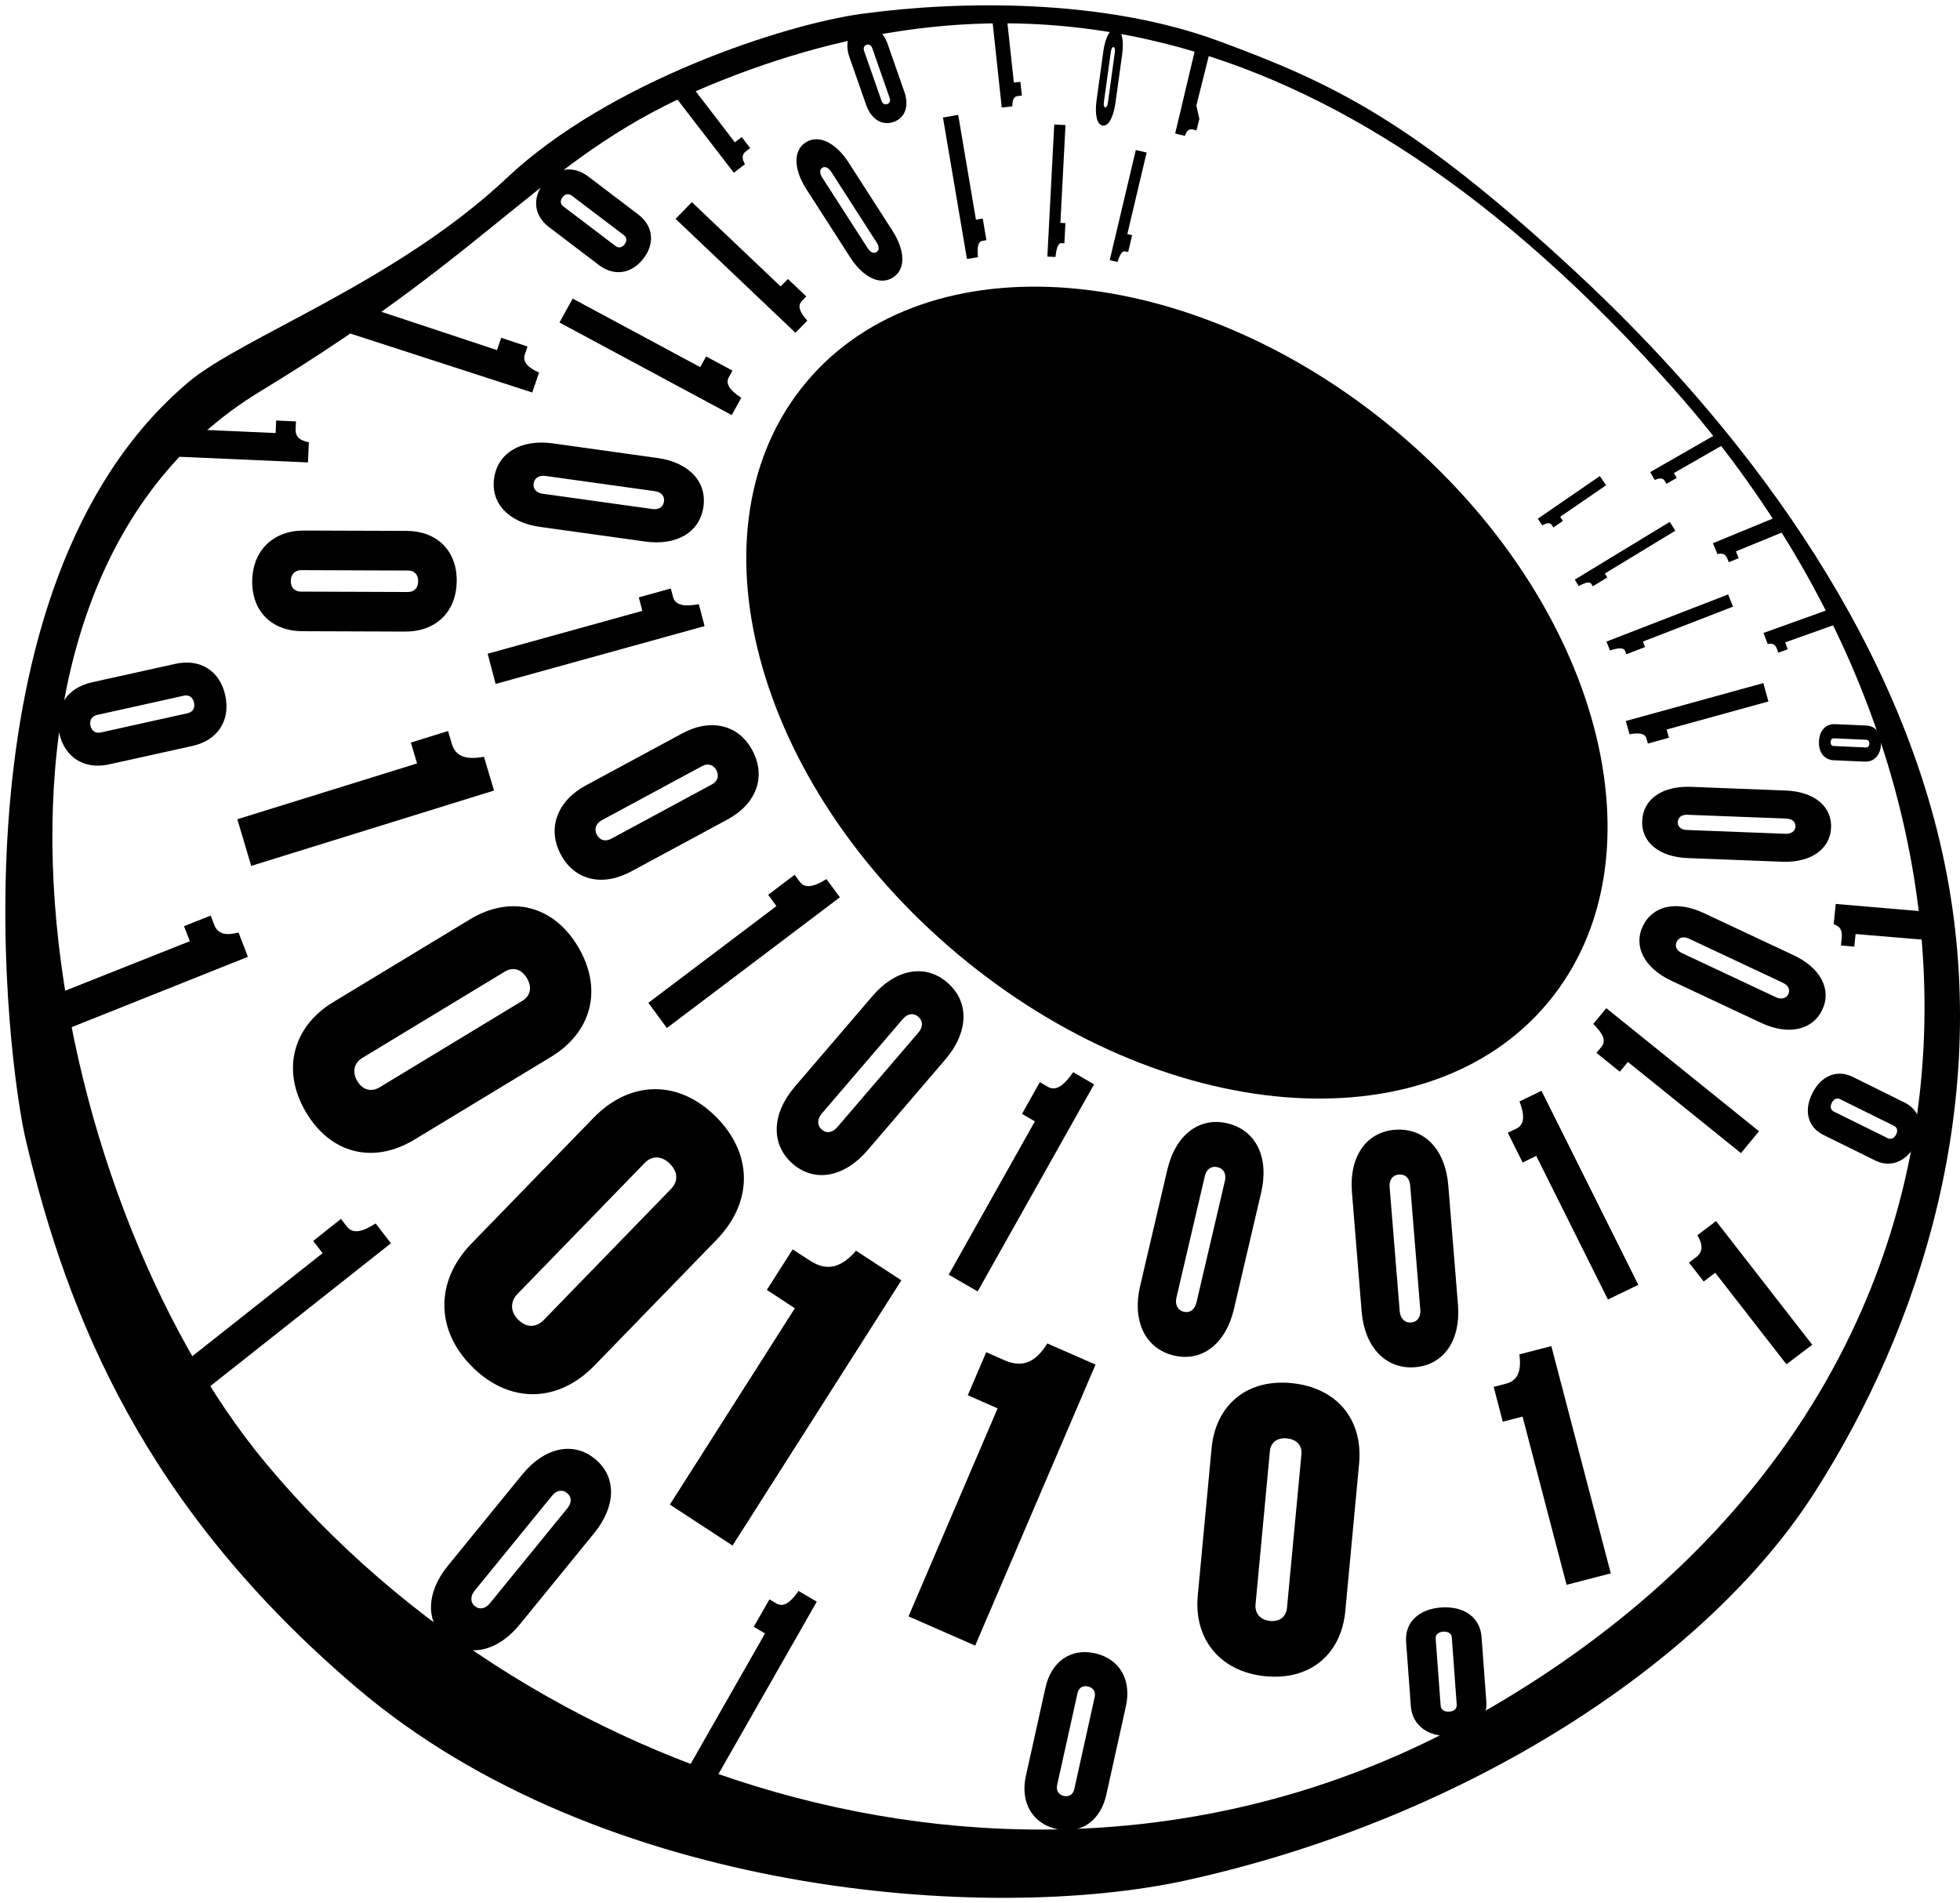 <?xml version="1.0" encoding="utf-8"?>
<?xml-stylesheet type="text/css" href="/images.css" ?>
<svg version="1.1" xmlns="http://www.w3.org/2000/svg"
	 viewBox="0 0 183.914 178.56" xml:space="preserve">
	<path class="fill-primary" d="M89.912,10.78l1.664,9.831l0.638-0.105l0.345,2.029l-0.395,0.068
		c-0.394,0.068-0.493,0.597-0.396,1.524L90.732,24.301L88.481,11.023L89.912,10.78z"/>
	<path class="fill-primary" d="M99.979,11.734l-0.478,9.175l0.472,0.024L99.875,22.832l-0.292-0.017
		c-0.292-0.013-0.451,0.446-0.542,1.297l-0.763-0.038L98.923,11.679L99.979,11.734z"/>
	<path class="fill-primary" d="M65.129,8.366l3.826,4.985l0.645-0.491l0.789,1.03L69.992,14.197
		c-0.397,0.308-0.386,0.699-0.091,1.211l-1.042,0.799L63.238,8.915L65.129,8.366z"/>
	<path class="fill-primary" d="M16.884,40.231l8.98,0.397l0.049-1.173l1.859,0.082L27.739,40.265
		c-0.032,0.723,0.408,1.076,1.243,1.228L28.899,43.386l-12.131-0.534L16.884,40.231z"/>
	<path class="fill-primary" d="M94.458,1.493l0.676,6.252l0.613-0.065L95.888,8.97l-0.381,0.04
		c-0.378,0.042-0.52,0.381-0.516,0.968l-0.992,0.107L93.088,1.64L94.458,1.493z"/>
	<path class="fill-primary" d="M113.556,4.727l-1.296,5.168l0.28,1.268l-0.271,1.071l-0.347-0.087
		c-0.346-0.087-0.571,0.135-0.743,0.604l-0.908-0.228l1.928-8.12L113.556,4.727z"/>
	<path class="fill-primary" d="M107.593,14.314l-1.813,7.648l0.451,0.107l-0.372,1.581L105.578,23.584
		c-0.281-0.066-0.5,0.291-0.714,0.994l-0.734-0.173l2.448-10.33L107.593,14.314z"/>
	<path class="fill-primary" d="M150.707,45.527l-4.314,2.961l0.264,0.383l-0.892,0.616l-0.165-0.241
		c-0.16-0.236-0.455-0.193-0.881,0.047l-0.428-0.624l5.825-4.002L150.707,45.527z"/>
	<path class="fill-primary" d="M41.942,153.898c-2.048-1.666-1.977-4.465,0.081-6.99l6.968-8.55
		c2.078-2.551,4.783-3.161,6.83-1.486c2.067,1.682,1.998,4.439-0.079,6.984l-6.97,8.553
		C46.715,154.933,44.01,155.582,41.942,153.898 M53.248,141.497
		c0.396-0.49,0.432-1.032-0.043-1.419c-0.453-0.37-1-0.242-1.399,0.247l-7.268,8.916
		c-0.399,0.493-0.432,1.077,0.02,1.447c0.475,0.386,1.023,0.218,1.419-0.272
		L53.248,141.497z"/>
	<path class="fill-primary" d="M62.856,141.164l11.728-18.42l-2.63-1.722l2.426-3.806l1.628,1.063
		c1.625,1.062,2.973,0.617,4.316-0.934l4.256,2.779l-15.842,24.883L62.856,141.164z"/>
	<path class="fill-primary" d="M89.021,119.595L97.108,105.208l-1.211-0.7l1.672-2.976l0.75,0.434
		c0.754,0.435,1.509-0.097,2.379-1.369l1.962,1.139L91.736,121.166L89.021,119.595z"/>
	<path class="fill-primary" d="M5.731,93.105l12.081-4.799L17.269,86.895l2.503-0.995l0.331,0.874
		c0.336,0.87,1.105,1.027,2.282,0.717l0.875,2.279L5.95,96.681L5.731,93.105z"/>
	<path class="fill-primary" d="M64.687,165.703l7.099-12.45l-1.058-0.623l1.472-2.573l0.652,0.385
		c0.655,0.382,1.316-0.071,2.078-1.175l1.71,1.006l-9.592,16.818L64.687,165.703z"/>
	<path class="fill-primary" d="M17.654,127.551l12.619-9.976l-0.885-1.15l2.609-2.064l0.549,0.713
		c0.546,0.711,1.441,0.534,2.703-0.288l1.433,1.86L19.637,130.124L17.654,127.551z"/>
	<path class="fill-primary" d="M150.876,121.924l-6.725-13.476l-1.276,0.618l-1.393-2.79l0.792-0.378
		c0.788-0.382,0.81-1.242,0.305-2.559l2.064-0.998l9.087,18.205L150.876,121.924z"/>
	<path class="fill-primary" d="M163.36,108.189l-10.611-8.556l-0.755,0.919l-2.194-1.769l0.471-0.566
		c0.468-0.567,0.144-1.262-0.774-2.146l1.227-1.483l14.331,11.55L163.36,108.189z"/>
	<path class="fill-primary" d="M181.06,88.215l-6.946-0.581l-0.118,1.182l-1.252-0.105l0.073-0.731
		c0.074-0.735-0.2-1.1-0.754-1.259l0.189-1.912l8.178,0.701L181.06,88.215z"/>
	<path class="fill-primary" d="M167.629,128.002l-6.682-8.588l-1.082,0.818l-1.382-1.773l0.669-0.507
		c0.672-0.514,0.639-1.183,0.12-2.062l1.752-1.326l9.025,11.602L167.629,128.002z"/>
	<path class="fill-primary" d="M60.84,94.086l12.016-9.075l-0.776-1.06l2.483-1.876l0.482,0.654
		c0.482,0.653,1.314,0.493,2.505-0.252l1.258,1.711L62.576,96.45L60.84,94.086z"/>
	<path class="fill-primary" d="M45.76,61.334L60.273,57.312l-0.332-1.267l3.003-0.832l0.208,0.788
		c0.205,0.783,1.038,0.942,2.421,0.686l0.541,2.054l-19.609,5.428L45.76,61.334z"/>
	<path class="fill-primary" d="M53.74,28.015l11.962,6.43l0.557-1.001l2.473,1.327L68.386,35.391
		c-0.342,0.622,0.108,1.233,1.171,1.929l-0.899,1.622l-16.16-8.683L53.74,28.015z"/>
	<path class="fill-primary" d="M64.919,18.965l8.33,7.911l0.683-0.7l1.725,1.636L75.235,28.246
		c-0.424,0.435-0.197,1.038,0.516,1.84l-1.11,1.136L63.391,20.535L64.919,18.965z"/>
	<path class="fill-primary" d="M22.27,76.864l16.864-5.237L38.552,69.669l3.488-1.083l0.361,1.212
		c0.36,1.213,1.384,1.506,3.01,1.203L46.355,74.17L23.573,81.239L22.27,76.864z"/>
	<path class="fill-primary" d="M34.679,28.888l11.956,3.959l0.394-1.155l2.473,0.82L49.255,33.23
		c-0.245,0.713,0.25,1.245,1.328,1.724l-0.641,1.871l-17.325-5.614L34.679,28.888z"/>
	<path class="fill-primary" d="M85.25,151.653l8.359-19.518l-2.798-1.23l1.73-4.036l1.732,0.761
		c1.732,0.755,2.953,0.115,4-1.584l4.526,1.981l-11.293,26.367L85.25,151.653z"/>
	<path class="fill-primary" d="M146.996,148.69l-4.13-15.783l-1.856,0.478l-0.852-3.266l1.147-0.296
		c1.146-0.295,1.469-1.233,1.261-2.752l3.001-0.777l5.578,21.323L146.996,148.69z"/>
	<path class="fill-primary" d="M165.939,65.813l-9.552,2.633l0.215,0.771l-1.975,0.543l-0.135-0.479
		c-0.134-0.472-0.678-0.556-1.587-0.388l-0.351-1.247l12.904-3.557L165.939,65.813z"/>
	<path class="fill-primary" d="M157.196,49.795l-6.601,4.01l0.225,0.373L149.459,55.007l-0.142-0.228
		c-0.143-0.234-0.544-0.134-1.182,0.204l-0.369-0.601l8.917-5.421L157.196,49.795z"/>
	<path class="fill-primary" d="M172.563,58.47l-5.053,1.799l0.235,0.645l-0.88,0.323l-0.146-0.397
		c-0.148-0.397-0.433-0.501-0.852-0.417l-0.391-1.038l6.552-2.353L172.563,58.47z"/>
	<path class="fill-primary" d="M167.363,49.895l-4.476,1.838l0.263,0.634l-0.926,0.382l-0.162-0.389
		c-0.165-0.393-0.465-0.481-0.909-0.374l-0.426-1.021l6.046-2.487L167.363,49.895z"/>
	<path class="fill-primary" d="M161.73,41.711l-4.66,2.671l0.263,0.459l-0.961,0.552l-0.168-0.283
		c-0.163-0.284-0.474-0.278-0.934-0.075l-0.428-0.74l6.295-3.61L161.73,41.711z"/>
	<path class="fill-primary" d="M162.61,56.92l-8.452,3.274l0.199,0.514l-1.747,0.678l-0.126-0.318
		c-0.123-0.318-0.611-0.297-1.416-0.045l-0.326-0.83l11.416-4.421L162.61,56.92z"/>
	<path class="fill-primary" d="M118.673,157.262c-4.201-0.442-6.665-3.493-6.281-7.572l1.294-13.8
		c0.386-4.114,3.364-6.557,7.562-6.117c4.24,0.444,6.667,3.453,6.28,7.57l-1.291,13.796
		C125.856,155.217,122.913,157.703,118.673,157.262 M122.117,136.455
		c0.072-0.796-0.383-1.397-1.355-1.501c-0.934-0.095-1.529,0.398-1.603,1.186l-1.348,14.396
		c-0.075,0.792,0.413,1.444,1.347,1.545c0.971,0.097,1.533-0.444,1.606-1.233
		L122.117,136.455z"/>
	<path class="fill-primary" d="M23.666,54.483c0.046-2.865,2.006-4.715,4.849-4.706l9.638,0.033
		c2.87,0.015,4.747,1.878,4.701,4.74c-0.043,2.891-1.977,4.715-4.845,4.706l-9.637-0.035
		C25.526,59.211,23.623,57.376,23.666,54.483 M38.286,55.543c0.549,0,0.943-0.343,0.952-1.006
		c0.011-0.635-0.369-1.008-0.921-1.008L28.267,53.492c-0.552-0.003-0.972,0.368-0.982,1.003
		c-0.01,0.663,0.397,1.009,0.95,1.011L38.286,55.543z"/>
	<path class="fill-primary" d="M28.701,104.333c-2.31-3.91-1.232-8.008,2.557-10.305l12.836-7.772
		c3.824-2.315,7.858-1.316,10.166,2.601c2.329,3.947,1.266,7.985-2.558,10.305l-12.834,7.77
		C35.076,109.228,31.031,108.288,28.701,104.333 M49.005,93.905
		c0.735-0.442,0.97-1.224,0.438-2.132c-0.517-0.87-1.326-1.066-2.064-0.622l-13.385,8.108
		c-0.738,0.443-0.988,1.288-0.476,2.157c0.536,0.904,1.363,1.044,2.099,0.599L49.005,93.905z
		"/>
	<path class="fill-primary" d="M44.324,128.251c-3.504-3.472-3.476-8.088-0.091-11.571L55.695,104.875
		c3.416-3.517,7.951-3.6,11.455-0.129c3.535,3.503,3.509,8.05,0.089,11.569
		L55.782,128.117C52.398,131.602,47.862,131.756,44.324,128.251 M62.966,111.545
		c0.653-0.677,0.691-1.567-0.12-2.368c-0.777-0.772-1.691-0.75-2.346-0.073l-11.958,12.312
		c-0.653,0.676-0.693,1.633,0.084,2.404c0.813,0.806,1.73,0.71,2.384,0.037L62.966,111.545
		z"/>
	<path class="fill-primary" d="M74.363,109.174c-2.07-1.814-1.947-4.693,0.21-7.209l7.304-8.522
		c2.178-2.541,4.964-3.054,7.032-1.241c2.091,1.821,1.969,4.667-0.21,7.206l-7.302,8.523
		C79.236,110.444,76.451,110.997,74.363,109.174 M86.186,96.866
		c0.416-0.489,0.459-1.049-0.02-1.471c-0.458-0.4-1.02-0.293-1.437,0.196
		l-7.622,8.889c-0.416,0.488-0.464,1.089-0.003,1.492c0.479,0.418,1.044,0.269,1.462-0.218
		L86.186,96.866z"/>
	<path class="fill-primary" d="M52.608,80.147c-1.29-2.448-0.311-5.015,2.357-6.453l9.043-4.88
		c2.689-1.455,5.315-0.83,6.608,1.621c1.299,2.469,0.34,5.001-2.358,6.454L59.217,81.767
		C56.549,83.205,53.912,82.621,52.608,80.147 M66.795,73.598
		c0.517-0.277,0.724-0.767,0.425-1.335c-0.287-0.541-0.816-0.667-1.333-0.389l-9.431,5.089
		c-0.518,0.283-0.739,0.808-0.453,1.352c0.3,0.569,0.845,0.651,1.361,0.373L66.795,73.598z
		"/>
	<path class="fill-primary" d="M46.37,44.836c0.356-2.377,2.564-3.642,5.477-3.24l9.855,1.376
		c2.937,0.408,4.654,2.222,4.3,4.599c-0.361,2.4-2.538,3.647-5.472,3.237
		l-9.861-1.374C47.762,49.03,46.011,47.237,46.37,44.836 M61.218,47.758
		c0.565,0.08,1.004-0.151,1.085-0.7c0.077-0.53-0.274-0.89-0.838-0.972l-10.281-1.433
		c-0.565-0.08-1.03,0.172-1.111,0.7c-0.084,0.549,0.298,0.895,0.863,0.975L61.218,47.758z"/>
	<path class="fill-primary" d="M51.023,17.161c1.118-1.442,2.783-1.66,4.169-0.606l4.695,3.565
		c1.397,1.062,1.601,2.702,0.485,4.143c-1.126,1.455-2.77,1.669-4.169,0.609L51.509,21.303
		C50.124,20.252,49.895,18.614,51.023,17.161 M57.761,23.084c0.266,0.204,0.591,0.174,0.849-0.162
		c0.246-0.321,0.204-0.649-0.062-0.855L53.648,18.352c-0.267-0.206-0.614-0.171-0.863,0.149
		c-0.257,0.333-0.19,0.659,0.077,0.865L57.761,23.084z"/>
	<path class="fill-primary" d="M75.621,13.349c1.202-0.756,2.805,0.031,4.017,1.913l4.097,6.375
		c1.224,1.899,1.252,3.648,0.05,4.404c-1.217,0.764-2.798-0.014-4.02-1.913L75.669,17.755
		C74.459,15.873,74.405,14.112,75.621,13.349 M81.424,23.294c0.234,0.365,0.54,0.529,0.82,0.356
		c0.27-0.169,0.261-0.523,0.025-0.886l-4.276-6.649c-0.232-0.365-0.567-0.543-0.834-0.374
		c-0.28,0.177-0.246,0.541-0.013,0.906L81.424,23.294z"/>
	<path class="fill-primary" d="M80.722,2.522c1.092-0.368,2.109,0.29,2.572,1.614l1.566,4.481
		c0.466,1.336,0.067,2.46-1.021,2.828C82.742,11.818,81.737,11.166,81.27,9.831l-1.567-4.481
		C79.241,4.027,79.624,2.894,80.722,2.522 M82.717,9.458c0.09,0.255,0.285,0.39,0.533,0.306
		c0.246-0.082,0.323-0.31,0.233-0.566l-1.634-4.674c-0.088-0.257-0.296-0.402-0.537-0.322
		C81.059,4.29,80.993,4.527,81.083,4.781L82.717,9.458z"/>
	<path class="fill-primary" d="M104.724,2.71c0.536,0.082,0.757,1.047,0.572,2.394l-0.63,4.557
		c-0.189,1.357-0.662,2.204-1.198,2.122c-0.541-0.084-0.761-1.038-0.57-2.394l0.629-4.555
		C103.713,3.488,104.182,2.626,104.724,2.71 M103.578,9.601c-0.036,0.259,0.002,0.453,0.125,0.472
		c0.123,0.02,0.214-0.154,0.252-0.414l0.656-4.753c0.039-0.262-0.006-0.466-0.125-0.486
		c-0.121-0.019-0.216,0.169-0.25,0.427L103.578,9.601z"/>
	<path class="fill-primary" d="M99.129,171.602c-2.292-0.532-3.409-2.535-2.867-4.978l1.836-8.278
		c0.546-2.462,2.393-3.755,4.68-3.224c2.314,0.534,3.414,2.513,2.867,4.977
		l-1.834,8.278C103.269,170.819,101.438,172.138,99.129,171.602 M102.719,159.219
		c0.105-0.474-0.097-0.869-0.625-0.988c-0.511-0.12-0.883,0.142-0.985,0.616l-1.914,8.631
		c-0.106,0.477,0.112,0.9,0.621,1.019c0.531,0.122,0.886-0.17,0.99-0.642
		L102.719,159.219z"/>
	<path class="fill-primary" d="M136.145,162.861c-2.145,0.136-3.625-0.989-3.761-2.772l-0.444-6.047
		c-0.135-1.803,1.17-3.09,3.318-3.226c2.17-0.139,3.63,0.97,3.762,2.772
		l0.447,6.047C139.599,161.42,138.316,162.722,136.145,162.861 M136.228,153.627
		c-0.028-0.345-0.304-0.571-0.802-0.54c-0.477,0.031-0.735,0.292-0.713,0.638l0.468,6.304
		c0.023,0.348,0.32,0.592,0.798,0.561c0.499-0.034,0.737-0.309,0.711-0.655
		L136.228,153.627z"/>
	<path class="fill-primary" d="M110.111,127.168c-2.67-0.651-3.888-3.264-3.134-6.49l2.558-10.934
		c0.763-3.255,2.996-4.994,5.667-4.343c2.697,0.66,3.895,3.239,3.136,6.494l-2.556,10.933
		C115.028,126.055,112.807,127.828,110.111,127.168 M114.935,110.803
		c0.146-0.63-0.075-1.142-0.69-1.298c-0.597-0.145-1.043,0.21-1.19,0.835l-2.666,11.404
		c-0.146,0.622,0.09,1.179,0.684,1.325c0.62,0.148,1.051-0.243,1.197-0.87
		L114.935,110.803z"/>
	<path class="fill-primary" d="M132.737,128.277c-2.742,0.192-4.702-1.923-4.969-5.229l-0.91-11.188
		c-0.27-3.331,1.331-5.672,4.07-5.864c2.768-0.197,4.698,1.889,4.971,5.225l0.907,11.188
		C137.077,125.713,135.507,128.08,132.737,128.277 M132.323,111.217
		c-0.051-0.644-0.419-1.064-1.053-1.02c-0.609,0.042-0.929,0.517-0.878,1.157l0.948,11.671
		c0.049,0.639,0.447,1.096,1.056,1.052c0.637-0.045,0.926-0.55,0.876-1.191
		L132.323,111.217z"/>
	<path class="fill-primary" d="M170.978,94.765c-0.928,1.923-3.226,2.375-5.715,1.208l-8.442-3.961
		c-2.518-1.184-3.587-3.214-2.659-5.139c0.939-1.942,3.198-2.388,5.713-1.206l8.443,3.962
		C170.81,90.8,171.911,92.821,170.978,94.765 M158.482,88.068
		c-0.485-0.226-0.934-0.153-1.152,0.292c-0.205,0.427,0.013,0.839,0.496,1.062l8.806,4.136
		c0.486,0.224,0.969,0.146,1.174-0.284c0.215-0.444-0.039-0.845-0.522-1.073L158.482,88.068z
		"/>
	<path class="fill-primary" d="M171.816,77.682c-0.102,2.024-1.948,3.27-4.575,3.169l-8.898-0.346
		c-2.652-0.102-4.349-1.486-4.251-3.511c0.101-2.048,1.924-3.272,4.575-3.171l8.901,0.346
		C170.197,74.27,171.917,75.636,171.816,77.682 M158.336,76.444
		c-0.511-0.021-0.88,0.211-0.901,0.677c-0.023,0.453,0.321,0.73,0.831,0.748l9.28,0.359
		c0.511,0.02,0.91-0.228,0.929-0.679c0.023-0.468-0.348-0.726-0.857-0.748
		L158.336,76.444z"/>
	<path class="fill-primary" d="M179.744,107.353c-0.836,1.65-2.354,2.236-3.79,1.525l-4.863-2.4
		c-1.447-0.714-1.865-2.262-1.03-3.913c0.845-1.665,2.34-2.247,3.786-1.529
		l4.863,2.406C180.148,104.149,180.588,105.684,179.744,107.353 M172.651,103.121
		c-0.275-0.136-0.574-0.035-0.765,0.348c-0.186,0.365-0.102,0.678,0.176,0.814l5.076,2.508
		c0.277,0.135,0.593,0.026,0.781-0.341c0.195-0.384,0.084-0.686-0.195-0.82
		L172.651,103.121z"/>
	<path class="fill-primary" d="M5.544,68.727c-0.491-2.338,0.758-4.198,3.071-4.708l7.833-1.736
		c2.333-0.519,4.203,0.654,4.695,2.988c0.497,2.356-0.737,4.191-3.07,4.71l-7.83,1.734
		C7.929,72.228,6.044,71.085,5.544,68.727 M17.616,66.914c0.447-0.102,0.702-0.45,0.588-0.991
		c-0.114-0.521-0.489-0.75-0.936-0.656L9.098,67.08C8.65,67.179,8.377,67.557,8.486,68.074
		c0.114,0.541,0.51,0.745,0.959,0.651L17.616,66.914z"/>
	<path class="fill-primary" d="M176.5,69.834c-0.041,1.022-0.655,1.664-1.518,1.624l-2.925-0.13
		c-0.87-0.037-1.422-0.73-1.377-1.758c0.042-1.038,0.649-1.665,1.52-1.628l2.924,0.129
		C175.987,68.108,176.547,68.794,176.5,69.834 M172.077,69.272
		c-0.17-0.008-0.293,0.11-0.302,0.348c-0.009,0.228,0.105,0.367,0.271,0.372l3.05,0.137
		c0.167,0.007,0.299-0.117,0.311-0.351c0.01-0.236-0.114-0.366-0.279-0.373L172.077,69.272z
		"/>
	<path class="fill-accent" d="M130.988,40.429c19.212,16.082,25.582,40.109,14.233,53.671
		c-11.349,13.562-36.125,11.516-55.335-4.562C70.673,73.456,64.299,49.427,75.65,35.863
		C87.001,22.307,111.775,24.348,130.988,40.429"/>
	<path class="fill-primary" d="M182.472,81.017c-4.52-22.01-19.474-41.481-34.713-55.592
		C132.521,11.315,125.042,7.787,114.319,3.836c-10.725-3.951-24.13-3.81-33.442-2.541
		C73.584,2.291,57.172,7.646,47.577,16.678C37.11,26.523,22.691,31.618,17.662,35.869
		c-22.715,19.188-16.954,63.888-15.237,71.112c3.948,16.651,11.146,34.431,31.04,51.361
		c22.959,19.539,59.293,22.16,77.891,18.064c26.244-5.788,48.68-20.462,58.84-36.267
		C180.354,124.34,186.987,103.03,182.472,81.017 M138.726,160.883
		C98.92,183.426,50.645,168.206,24.887,137.214C4.137,112.24-6.86,55.678,24.44,36.708
		C47.321,22.838,51.135,14.415,66.525,8.03c26.814-11.126,57.592-8.815,90.724,28.678
		C191.35,75.294,190.448,131.59,138.726,160.883"/>
</svg>